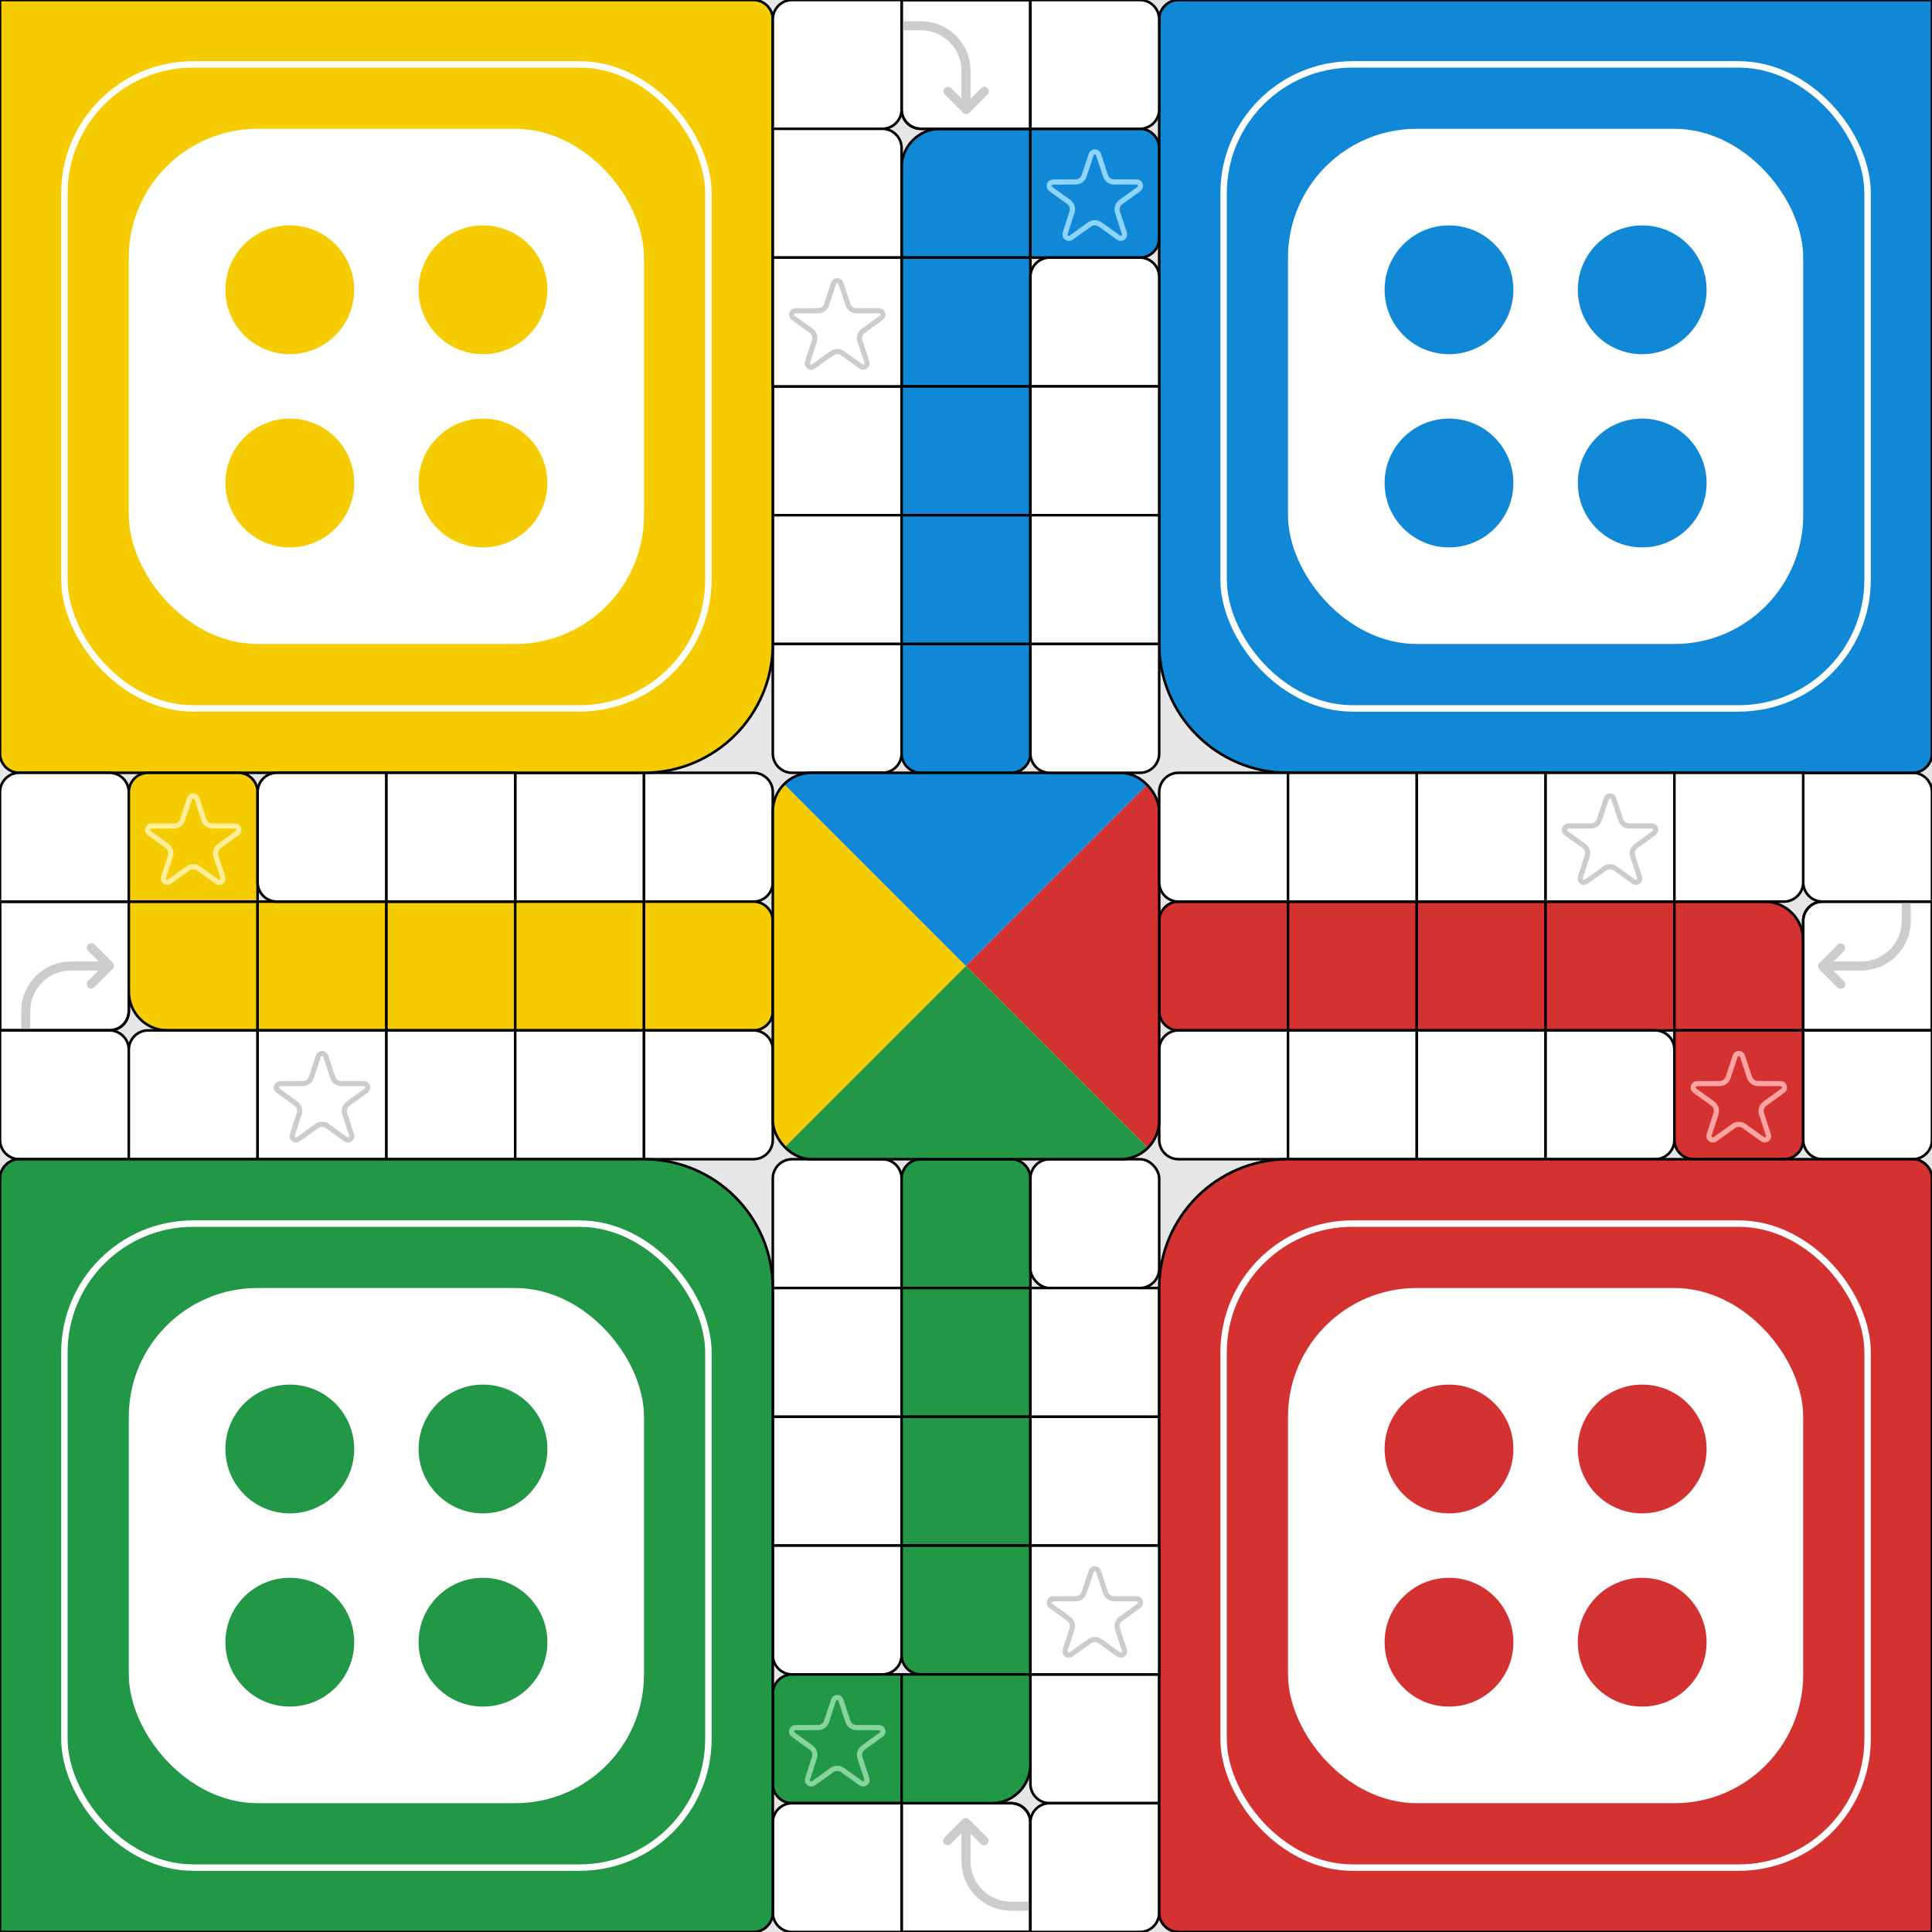 <svg xmlns="http://www.w3.org/2000/svg" width="1500" height="1500" viewBox="0 0 1500 1500" fill="none">
<rect x="0" y="0" width="1500" height="1500" fill="#333333" stroke="none"/>
<g clip-path="url(#clip0_4_818)">
<rect width="1500" height="1500" fill="white"/>
<rect width="1500" height="1500" fill="#E6E6E6"/>
<path d="M700 130C700 113.431 713.431 100 730 100H800V200H700V130Z" fill="#1088D6" stroke="black" stroke-width="2"/>
<path d="M800 100H885C893.284 100 900 106.716 900 115V185C900 193.284 893.284 200 885 200H800V100Z" fill="#1088D6" stroke="black" stroke-width="2"/>
<path d="M826.989 181.154C826.103 183.906 829.237 186.196 831.589 184.516L845.965 174.239C848.402 172.497 851.678 172.499 854.113 174.244L868.396 184.481C870.752 186.17 873.895 183.867 872.995 181.111L867.645 164.739C866.7 161.846 867.731 158.674 870.198 156.892L884.239 146.743C886.594 145.041 885.396 141.321 882.491 141.313L864.933 141.26C861.92 141.251 859.25 139.314 858.306 136.451L852.884 119.998C851.978 117.253 848.095 117.25 847.186 119.994L841.721 136.494C840.774 139.355 838.101 141.289 835.087 141.293L817.586 141.319C814.676 141.324 813.476 145.052 815.837 146.753L829.75 156.776C832.214 158.551 833.252 161.712 832.321 164.603L826.989 181.154Z" stroke="#8FD3FF" stroke-width="4"/>
<rect x="700" y="200" width="100" height="100" fill="#1088D6" stroke="black" stroke-width="2"/>
<rect x="600" y="300" width="100" height="100" fill="white" stroke="black" stroke-width="2"/>
<rect x="700" y="300" width="100" height="100" fill="#1088D6" stroke="black" stroke-width="2"/>
<rect x="600" y="400" width="100" height="100" fill="white" stroke="black" stroke-width="2"/>
<rect x="700" y="400" width="100" height="100" fill="#1088D6" stroke="black" stroke-width="2"/>
<path d="M600 500H700V585C700 593.284 693.284 600 685 600H615C606.716 600 600 593.284 600 585V500Z" fill="white" stroke="black" stroke-width="2"/>
<path d="M700 500H800V585C800 593.284 793.284 600 785 600H715C706.716 600 700 593.284 700 585V500Z" fill="#1088D6" stroke="black" stroke-width="2"/>
<rect x="400" y="600" width="100" height="100" fill="white" stroke="black" stroke-width="2"/>
<path d="M500 600H585C593.284 600 600 606.716 600 615V685C600 693.284 593.284 700 585 700H500V600Z" fill="white" stroke="black" stroke-width="2"/>
<path d="M1400 600H1485C1493.28 600 1500 606.716 1500 615V700H1415C1406.72 700 1400 693.284 1400 685V600Z" fill="white" stroke="black" stroke-width="2"/>
<path d="M100 785C100 793.284 93.284 800 85 800H0V700H100V785Z" fill="white" stroke="black" stroke-width="2"/>
<path d="M16.5 785C16.5 763.737 33.737 746.5 55 746.5H76.692L68.383 738.19C67.016 736.824 67.016 734.608 68.383 733.241C69.75 731.874 71.965 731.874 73.332 733.241L87.475 747.383C88.842 748.75 88.842 750.966 87.475 752.333L73.332 766.475C71.965 767.841 69.75 767.841 68.383 766.475C67.016 765.108 67.016 762.892 68.383 761.525L76.407 753.5H55C37.603 753.5 23.5 767.603 23.5 785V800H16.5V785Z" fill="#CCCCCC"/>
<path d="M100 785C100 793.284 93.284 800 85 800H0V700H100V785Z" stroke="black" stroke-width="2"/>
<path d="M100 700H200V800H130C113.431 800 100 786.569 100 770V700Z" fill="#F5CC01" stroke="black" stroke-width="2"/>
<path d="M200 700H300V800H200V700Z" fill="#F5CC01" stroke="black" stroke-width="2"/>
<rect x="300" y="700" width="100" height="100" fill="#F5CC01" stroke="black" stroke-width="2"/>
<rect x="400" y="700" width="100" height="100" fill="#F5CC01" stroke="black" stroke-width="2"/>
<path d="M500 700H585C593.284 700 600 706.716 600 715V785C600 793.284 593.284 800 585 800H500V700Z" fill="#F5CC01" stroke="black" stroke-width="2"/>
<path d="M900 715C900 706.716 906.716 700 915 700H1000V800H915C906.716 800 900 793.284 900 785V715Z" fill="#D43230" stroke="black" stroke-width="2"/>
<rect x="1000" y="700" width="100" height="100" fill="#D43230" stroke="black" stroke-width="2"/>
<rect x="1100" y="700" width="100" height="100" fill="#D43230" stroke="black" stroke-width="2"/>
<rect x="1200" y="700" width="100" height="100" fill="#D43230" stroke="black" stroke-width="2"/>
<path d="M1300 700H1370C1386.57 700 1400 713.431 1400 730V800H1300V700Z" fill="#D43230" stroke="black" stroke-width="2"/>
<path d="M1400 715C1400 706.716 1406.72 700 1415 700H1500V800H1400V715Z" fill="white" stroke="black" stroke-width="2"/>
<path d="M1483.5 715C1483.5 736.263 1466.26 753.5 1445 753.5H1423.31L1431.62 761.81C1432.98 763.176 1432.98 765.392 1431.62 766.759C1430.25 768.126 1428.03 768.126 1426.67 766.759L1412.52 752.617C1411.16 751.25 1411.16 749.034 1412.52 747.667L1426.67 733.525C1428.03 732.159 1430.25 732.159 1431.62 733.525C1432.98 734.892 1432.98 737.108 1431.62 738.475L1423.59 746.5H1445C1462.4 746.5 1476.5 732.397 1476.5 715V700H1483.5V715Z" fill="#CCCCCC"/>
<path d="M1400 715C1400 706.716 1406.72 700 1415 700H1500V800H1400V715Z" stroke="black" stroke-width="2"/>
<path d="M0 800H85C93.284 800 100 806.716 100 815V900H15C6.716 900 0 893.284 0 885V800Z" fill="white" stroke="black" stroke-width="2"/>
<path d="M100 815C100 806.716 106.716 800 115 800H200V900H100V815Z" fill="white" stroke="black" stroke-width="2"/>
<rect x="200" y="800" width="100" height="100" fill="white" stroke="black" stroke-width="2"/>
<path d="M226.989 881.154C226.102 883.906 229.237 886.196 231.588 884.516L245.964 874.239C248.402 872.497 251.678 872.499 254.113 874.244L268.396 884.481C270.752 886.17 273.895 883.867 272.995 881.111L267.645 864.739C266.7 861.846 267.731 858.674 270.198 856.892L284.239 846.743C286.594 845.041 285.396 841.321 282.491 841.312L264.933 841.26C261.919 841.251 259.25 839.314 258.306 836.451L252.883 819.998C251.978 817.253 248.095 817.25 247.186 819.994L241.721 836.494C240.773 839.355 238.1 841.288 235.086 841.293L217.585 841.319C214.676 841.324 213.476 845.052 215.836 846.753L229.75 856.776C232.213 858.551 233.252 861.712 232.321 864.603L226.989 881.154Z" stroke="#CCCCCC" stroke-width="4"/>
<rect x="300" y="800" width="100" height="100" fill="white" stroke="black" stroke-width="2"/>
<rect x="400" y="800" width="100" height="100" fill="white" stroke="black" stroke-width="2"/>
<path d="M500 800H585C593.284 800 600 806.716 600 815V885C600 893.284 593.284 900 585 900H500V800Z" fill="white" stroke="black" stroke-width="2"/>
<path d="M900 815C900 806.716 906.716 800 915 800H1000V900H915C906.716 900 900 893.284 900 885V815Z" fill="white" stroke="black" stroke-width="2"/>
<rect x="1000" y="800" width="100" height="100" fill="white" stroke="black" stroke-width="2"/>
<rect x="1100" y="800" width="100" height="100" fill="white" stroke="black" stroke-width="2"/>
<path d="M1200 800H1285C1293.28 800 1300 806.716 1300 815V885C1300 893.284 1293.28 900 1285 900H1200V800Z" fill="white" stroke="black" stroke-width="2"/>
<path d="M1300 800H1400V885C1400 893.284 1393.28 900 1385 900H1315C1306.72 900 1300 893.284 1300 885V800Z" fill="#D43230" stroke="black" stroke-width="2"/>
<path d="M1326.99 881.154C1326.1 883.906 1329.24 886.196 1331.59 884.516L1345.96 874.239C1348.4 872.497 1351.68 872.499 1354.11 874.244L1368.4 884.481C1370.75 886.17 1373.9 883.867 1372.99 881.111L1367.65 864.739C1366.7 861.846 1367.73 858.674 1370.2 856.892L1384.24 846.743C1386.59 845.041 1385.4 841.321 1382.49 841.312L1364.93 841.26C1361.92 841.251 1359.25 839.314 1358.31 836.451L1352.88 819.998C1351.98 817.253 1348.1 817.25 1347.19 819.994L1341.72 836.494C1340.77 839.355 1338.1 841.288 1335.09 841.293L1317.59 841.319C1314.68 841.324 1313.48 845.052 1315.84 846.753L1329.75 856.776C1332.21 858.551 1333.25 861.712 1332.32 864.603L1326.99 881.154Z" stroke="#FFA4A3" stroke-width="4"/>
<path d="M1400 800H1500V885C1500 893.284 1493.28 900 1485 900H1415C1406.72 900 1400 893.284 1400 885V800Z" fill="white" stroke="black" stroke-width="2"/>
<path d="M600 915C600 906.716 606.716 900 615 900H685C693.284 900 700 906.716 700 915V1000H600V915Z" fill="white" stroke="black" stroke-width="2"/>
<path d="M700 915C700 906.716 706.716 900 715 900H785C793.284 900 800 906.716 800 915V1000H700V915Z" fill="#229746" stroke="black" stroke-width="2"/>
<rect x="800" y="900" width="100" height="100" rx="15" fill="white" stroke="black" stroke-width="2"/>
<rect x="600" y="1000" width="100" height="100" fill="white" stroke="black" stroke-width="2"/>
<rect x="700" y="1000" width="100" height="100" fill="#229746" stroke="black" stroke-width="2"/>
<rect x="800" y="1000" width="100" height="100" fill="white" stroke="black" stroke-width="2"/>
<rect x="600" y="1100" width="100" height="100" fill="white" stroke="black" stroke-width="2"/>
<rect x="700" y="1100" width="100" height="100" fill="#229746" stroke="black" stroke-width="2"/>
<rect x="800" y="1100" width="100" height="100" fill="white" stroke="black" stroke-width="2"/>
<path d="M600 1200H700V1285C700 1293.28 693.284 1300 685 1300H615C606.716 1300 600 1293.28 600 1285V1200Z" fill="white" stroke="black" stroke-width="2"/>
<path d="M700 1200H800V1300H715C706.716 1300 700 1293.28 700 1285V1200Z" fill="#229746" stroke="black" stroke-width="2"/>
<path d="M800 1300H900V1400H815C806.716 1400 800 1393.28 800 1385V1300Z" fill="white" stroke="black" stroke-width="2"/>
<path d="M600 1315C600 1306.72 606.716 1300 615 1300H700V1400H615C606.716 1400 600 1393.28 600 1385V1315Z" fill="#229746" stroke="black" stroke-width="2"/>
<path d="M626.989 1381.15C626.103 1383.91 629.237 1386.2 631.589 1384.52L645.965 1374.24C648.402 1372.5 651.678 1372.5 654.113 1374.24L668.396 1384.48C670.752 1386.17 673.895 1383.87 672.995 1381.11L667.645 1364.74C666.7 1361.85 667.731 1358.67 670.198 1356.89L684.239 1346.74C686.594 1345.04 685.396 1341.32 682.491 1341.31L664.933 1341.26C661.92 1341.25 659.25 1339.31 658.306 1336.45L652.884 1320C651.978 1317.25 648.095 1317.25 647.186 1319.99L641.721 1336.49C640.774 1339.36 638.101 1341.29 635.087 1341.29L617.586 1341.32C614.676 1341.32 613.476 1345.05 615.837 1346.75L629.75 1356.78C632.214 1358.55 633.252 1361.71 632.321 1364.6L626.989 1381.15Z" stroke="#87D49F" stroke-width="4"/>
<path d="M600 1415C600 1406.72 606.716 1400 615 1400H700V1500H615C606.716 1500 600 1493.28 600 1485V1415Z" fill="white" stroke="black" stroke-width="2"/>
<path d="M785 1400C793.284 1400 800 1406.72 800 1415V1500H700V1400H785Z" fill="white" stroke="black" stroke-width="2"/>
<path d="M785 1483.5C763.737 1483.5 746.5 1466.26 746.5 1445V1423.31L738.19 1431.62C736.824 1432.98 734.608 1432.98 733.241 1431.62C731.874 1430.25 731.874 1428.03 733.241 1426.67L747.383 1412.53C748.75 1411.16 750.966 1411.16 752.333 1412.53L766.475 1426.67C767.841 1428.03 767.841 1430.25 766.475 1431.62C765.108 1432.98 762.892 1432.98 761.525 1431.62L753.5 1423.59V1445C753.5 1462.4 767.603 1476.5 785 1476.5H800V1483.5H785Z" fill="#CCCCCC"/>
<path d="M785 1400C793.284 1400 800 1406.72 800 1415V1500H700V1400H785Z" stroke="black" stroke-width="2"/>
<path d="M800 1415C800 1406.72 806.716 1400 815 1400H900V1485C900 1493.28 893.284 1500 885 1500H800V1415Z" fill="white" stroke="black" stroke-width="2"/>
<path d="M0 0H585C593.284 0 600 6.716 600 15V500C600 555.228 555.228 600 500 600H15C6.716 600 0 593.284 0 585V0Z" fill="#F5CC01"/>
<path d="M0 0H585C593.284 0 600 6.716 600 15V500C600 555.228 555.228 600 500 600H15C6.716 600 0 593.284 0 585V0Z" stroke="black" stroke-width="2"/>
<rect x="50" y="50" width="500" height="500" rx="100" stroke="white" stroke-width="5"/>
<rect x="100" y="100" width="400" height="400" rx="100" fill="white"/>
<circle cx="225" cy="225" r="50" fill="#F5CC01"/>
<circle cx="375" cy="225" r="50" fill="#F5CC01"/>
<circle cx="225" cy="375" r="50" fill="#F5CC01"/>
<circle cx="375" cy="375" r="50" fill="#F5CC01"/>
<path d="M900 15C900 6.716 906.716 0 915 0H1500V585C1500 593.284 1493.28 600 1485 600H1000C944.772 600 900 555.228 900 500V15Z" fill="#1088D6"/>
<path d="M900 15C900 6.716 906.716 0 915 0H1500V585C1500 593.284 1493.28 600 1485 600H1000C944.772 600 900 555.228 900 500V15Z" stroke="black" stroke-width="2"/>
<rect x="950" y="50" width="500" height="500" rx="100" stroke="white" stroke-width="5"/>
<rect x="1000" y="100" width="400" height="400" rx="100" fill="white"/>
<circle cx="1125" cy="225" r="50" fill="#1088D6"/>
<circle cx="1275" cy="225" r="50" fill="#1088D6"/>
<circle cx="1125" cy="375" r="50" fill="#1088D6"/>
<circle cx="1275" cy="375" r="50" fill="#1088D6"/>
<path d="M900 1000C900 944.772 944.772 900 1000 900H1485C1493.28 900 1500 906.716 1500 915V1500H915C906.716 1500 900 1493.28 900 1485V1000Z" fill="#D43230"/>
<path d="M900 1000C900 944.772 944.772 900 1000 900H1485C1493.28 900 1500 906.716 1500 915V1500H915C906.716 1500 900 1493.28 900 1485V1000Z" stroke="black" stroke-width="2"/>
<rect x="950" y="950" width="500" height="500" rx="100" stroke="white" stroke-width="5"/>
<rect x="1000" y="1000" width="400" height="400" rx="100" fill="white"/>
<circle cx="1125" cy="1125" r="50" fill="#D43230"/>
<circle cx="1275" cy="1125" r="50" fill="#D43230"/>
<circle cx="1125" cy="1275" r="50" fill="#D43230"/>
<circle cx="1275" cy="1275" r="50" fill="#D43230"/>
<path d="M0 915C0 906.716 6.716 900 15 900H500C555.228 900 600 944.772 600 1000V1485C600 1493.28 593.284 1500 585 1500H0V915Z" fill="#229746"/>
<path d="M0 915C0 906.716 6.716 900 15 900H500C555.228 900 600 944.772 600 1000V1485C600 1493.28 593.284 1500 585 1500H0V915Z" stroke="black" stroke-width="2"/>
<rect x="50" y="950" width="500" height="500" rx="100" stroke="white" stroke-width="5"/>
<rect x="100" y="1000" width="400" height="400" rx="100" fill="white"/>
<circle cx="225" cy="1125" r="50" fill="#229746"/>
<circle cx="375" cy="1125" r="50" fill="#229746"/>
<circle cx="225" cy="1275" r="50" fill="#229746"/>
<circle cx="375" cy="1275" r="50" fill="#229746"/>
<g clip-path="url(#clip1_4_818)">
<path d="M600 900L750 750L600 600V900Z" fill="#F5CC01"/>
<path d="M600 600L750 750L900 600H600Z" fill="#1088D6"/>
<path d="M900 600L750 750L900 900V600Z" fill="#D43230"/>
<path d="M900 900L750 750L600 900H900Z" fill="#229746"/>
</g>
<rect x="600" y="600" width="300" height="300" rx="30" stroke="black" stroke-width="2"/>
<rect x="800" y="1200" width="100" height="100" fill="white" stroke="black" stroke-width="2"/>
<path d="M826.989 1281.15C826.103 1283.91 829.237 1286.2 831.589 1284.52L845.965 1274.24C848.402 1272.5 851.678 1272.5 854.113 1274.24L868.396 1284.48C870.752 1286.17 873.895 1283.87 872.995 1281.11L867.645 1264.74C866.7 1261.85 867.731 1258.67 870.198 1256.89L884.239 1246.74C886.594 1245.04 885.396 1241.32 882.491 1241.31L864.933 1241.26C861.92 1241.25 859.25 1239.31 858.306 1236.45L852.884 1220C851.978 1217.25 848.095 1217.25 847.186 1219.99L841.721 1236.49C840.774 1239.36 838.101 1241.29 835.087 1241.29L817.586 1241.32C814.676 1241.32 813.476 1245.05 815.837 1246.75L829.75 1256.78C832.214 1258.55 833.252 1261.71 832.321 1264.6L826.989 1281.15Z" stroke="#CCCCCC" stroke-width="4"/>
<path d="M700 1300H800V1370C800 1386.57 786.569 1400 770 1400H700V1300Z" fill="#229746" stroke="black" stroke-width="2"/>
<path d="M0 615C0 606.716 6.716 600 15 600H85C93.284 600 100 606.716 100 615V700H0V615Z" fill="white" stroke="black" stroke-width="2"/>
<path d="M100 615C100 606.716 106.716 600 115 600H185C193.284 600 200 606.716 200 615V700H100V615Z" fill="#F5CC01" stroke="black" stroke-width="2"/>
<path d="M126.989 681.154C126.102 683.906 129.237 686.196 131.588 684.516L145.964 674.239C148.402 672.497 151.678 672.499 154.113 674.244L168.396 684.481C170.752 686.17 173.895 683.867 172.995 681.111L167.645 664.739C166.7 661.846 167.731 658.674 170.198 656.892L184.239 646.743C186.594 645.041 185.396 641.321 182.491 641.312L164.933 641.26C161.919 641.251 159.25 639.314 158.306 636.451L152.883 619.998C151.978 617.253 148.095 617.25 147.186 619.994L141.721 636.494C140.773 639.355 138.1 641.288 135.086 641.293L117.585 641.319C114.676 641.324 113.476 645.052 115.836 646.753L129.75 656.776C132.213 658.551 133.252 661.712 132.321 664.603L126.989 681.154Z" stroke="#FFEE99" stroke-width="4"/>
<path d="M200 615C200 606.716 206.716 600 215 600H300V700H215C206.716 700 200 693.284 200 685V615Z" fill="white" stroke="black" stroke-width="2"/>
<rect x="300" y="600" width="100" height="100" fill="white" stroke="black" stroke-width="2"/>
<path d="M600 15C600 6.716 606.716 0 615 0H700V85C700 93.284 693.284 100 685 100H600V15Z" fill="white" stroke="black" stroke-width="2"/>
<path d="M715 100C706.716 100 700 93.284 700 85V0H800V100H715Z" fill="white" stroke="black" stroke-width="2"/>
<path d="M715 16.5C736.263 16.5 753.5 33.737 753.5 55V76.693L761.81 68.383C763.176 67.016 765.392 67.016 766.759 68.383C768.126 69.75 768.126 71.966 766.759 73.332L752.617 87.475C751.25 88.842 749.034 88.842 747.667 87.475L733.525 73.332C732.159 71.966 732.159 69.75 733.525 68.383C734.892 67.016 737.108 67.016 738.475 68.383L746.5 76.408V55C746.5 37.603 732.397 23.5 715 23.5H700V16.5H715Z" fill="#CCCCCC"/>
<path d="M715 100C706.716 100 700 93.284 700 85V0H800V100H715Z" stroke="black" stroke-width="2"/>
<path d="M800 0H885C893.284 0 900 6.716 900 15V85C900 93.284 893.284 100 885 100H800V0Z" fill="white" stroke="black" stroke-width="2"/>
<path d="M600 100H685C693.284 100 700 106.716 700 115V200H600V100Z" fill="white" stroke="black" stroke-width="2"/>
<rect x="600" y="200" width="100" height="100" fill="white" stroke="black" stroke-width="2"/>
<path d="M626.989 281.154C626.102 283.906 629.237 286.196 631.588 284.516L645.964 274.239C648.402 272.497 651.678 272.499 654.113 274.244L668.396 284.481C670.752 286.17 673.895 283.867 672.995 281.111L667.645 264.739C666.7 261.846 667.731 258.674 670.198 256.892L684.239 246.743C686.594 245.041 685.396 241.321 682.491 241.313L664.933 241.26C661.919 241.251 659.25 239.314 658.306 236.451L652.883 219.998C651.978 217.253 648.095 217.25 647.186 219.994L641.721 236.494C640.773 239.355 638.1 241.289 635.086 241.293L617.585 241.319C614.676 241.324 613.476 245.052 615.836 246.753L629.75 256.776C632.213 258.551 633.252 261.712 632.321 264.603L626.989 281.154Z" stroke="#CCCCCC" stroke-width="4"/>
<path d="M800 215C800 206.716 806.716 200 815 200H885C893.284 200 900 206.716 900 215V300H800V215Z" fill="white" stroke="black" stroke-width="2"/>
<rect x="800" y="300" width="100" height="100" fill="white" stroke="black" stroke-width="2"/>
<rect x="800" y="400" width="100" height="100" fill="white" stroke="black" stroke-width="2"/>
<path d="M800 500H900V585C900 593.284 893.284 600 885 600H815C806.716 600 800 593.284 800 585V500Z" fill="white" stroke="black" stroke-width="2"/>
<path d="M900 615C900 606.716 906.716 600 915 600H1000V700H915C906.716 700 900 693.284 900 685V615Z" fill="white" stroke="black" stroke-width="2"/>
<rect x="1000" y="600" width="100" height="100" fill="white" stroke="black" stroke-width="2"/>
<rect x="1100" y="600" width="100" height="100" fill="white" stroke="black" stroke-width="2"/>
<rect x="1200" y="600" width="100" height="100" fill="white" stroke="black" stroke-width="2"/>
<path d="M1226.99 681.154C1226.1 683.906 1229.24 686.196 1231.59 684.516L1245.96 674.239C1248.4 672.497 1251.68 672.499 1254.11 674.244L1268.4 684.481C1270.75 686.17 1273.9 683.867 1272.99 681.111L1267.65 664.739C1266.7 661.846 1267.73 658.674 1270.2 656.892L1284.24 646.743C1286.59 645.041 1285.4 641.321 1282.49 641.312L1264.93 641.26C1261.92 641.251 1259.25 639.314 1258.31 636.451L1252.88 619.998C1251.98 617.253 1248.1 617.25 1247.19 619.994L1241.72 636.494C1240.77 639.355 1238.1 641.288 1235.09 641.293L1217.59 641.319C1214.68 641.324 1213.48 645.052 1215.84 646.753L1229.75 656.776C1232.21 658.551 1233.25 661.712 1232.32 664.603L1226.99 681.154Z" stroke="#CCCCCC" stroke-width="4"/>
<path d="M1300 600H1400V685C1400 693.284 1393.28 700 1385 700H1300V600Z" fill="white" stroke="black" stroke-width="2"/>
</g>
<defs>
<clipPath id="clip0_4_818">
<rect width="1500" height="1500" fill="white"/>
</clipPath>
<clipPath id="clip1_4_818">
<rect x="600" y="600" width="300" height="300" rx="30" fill="white"/>
</clipPath>
</defs>
</svg>
